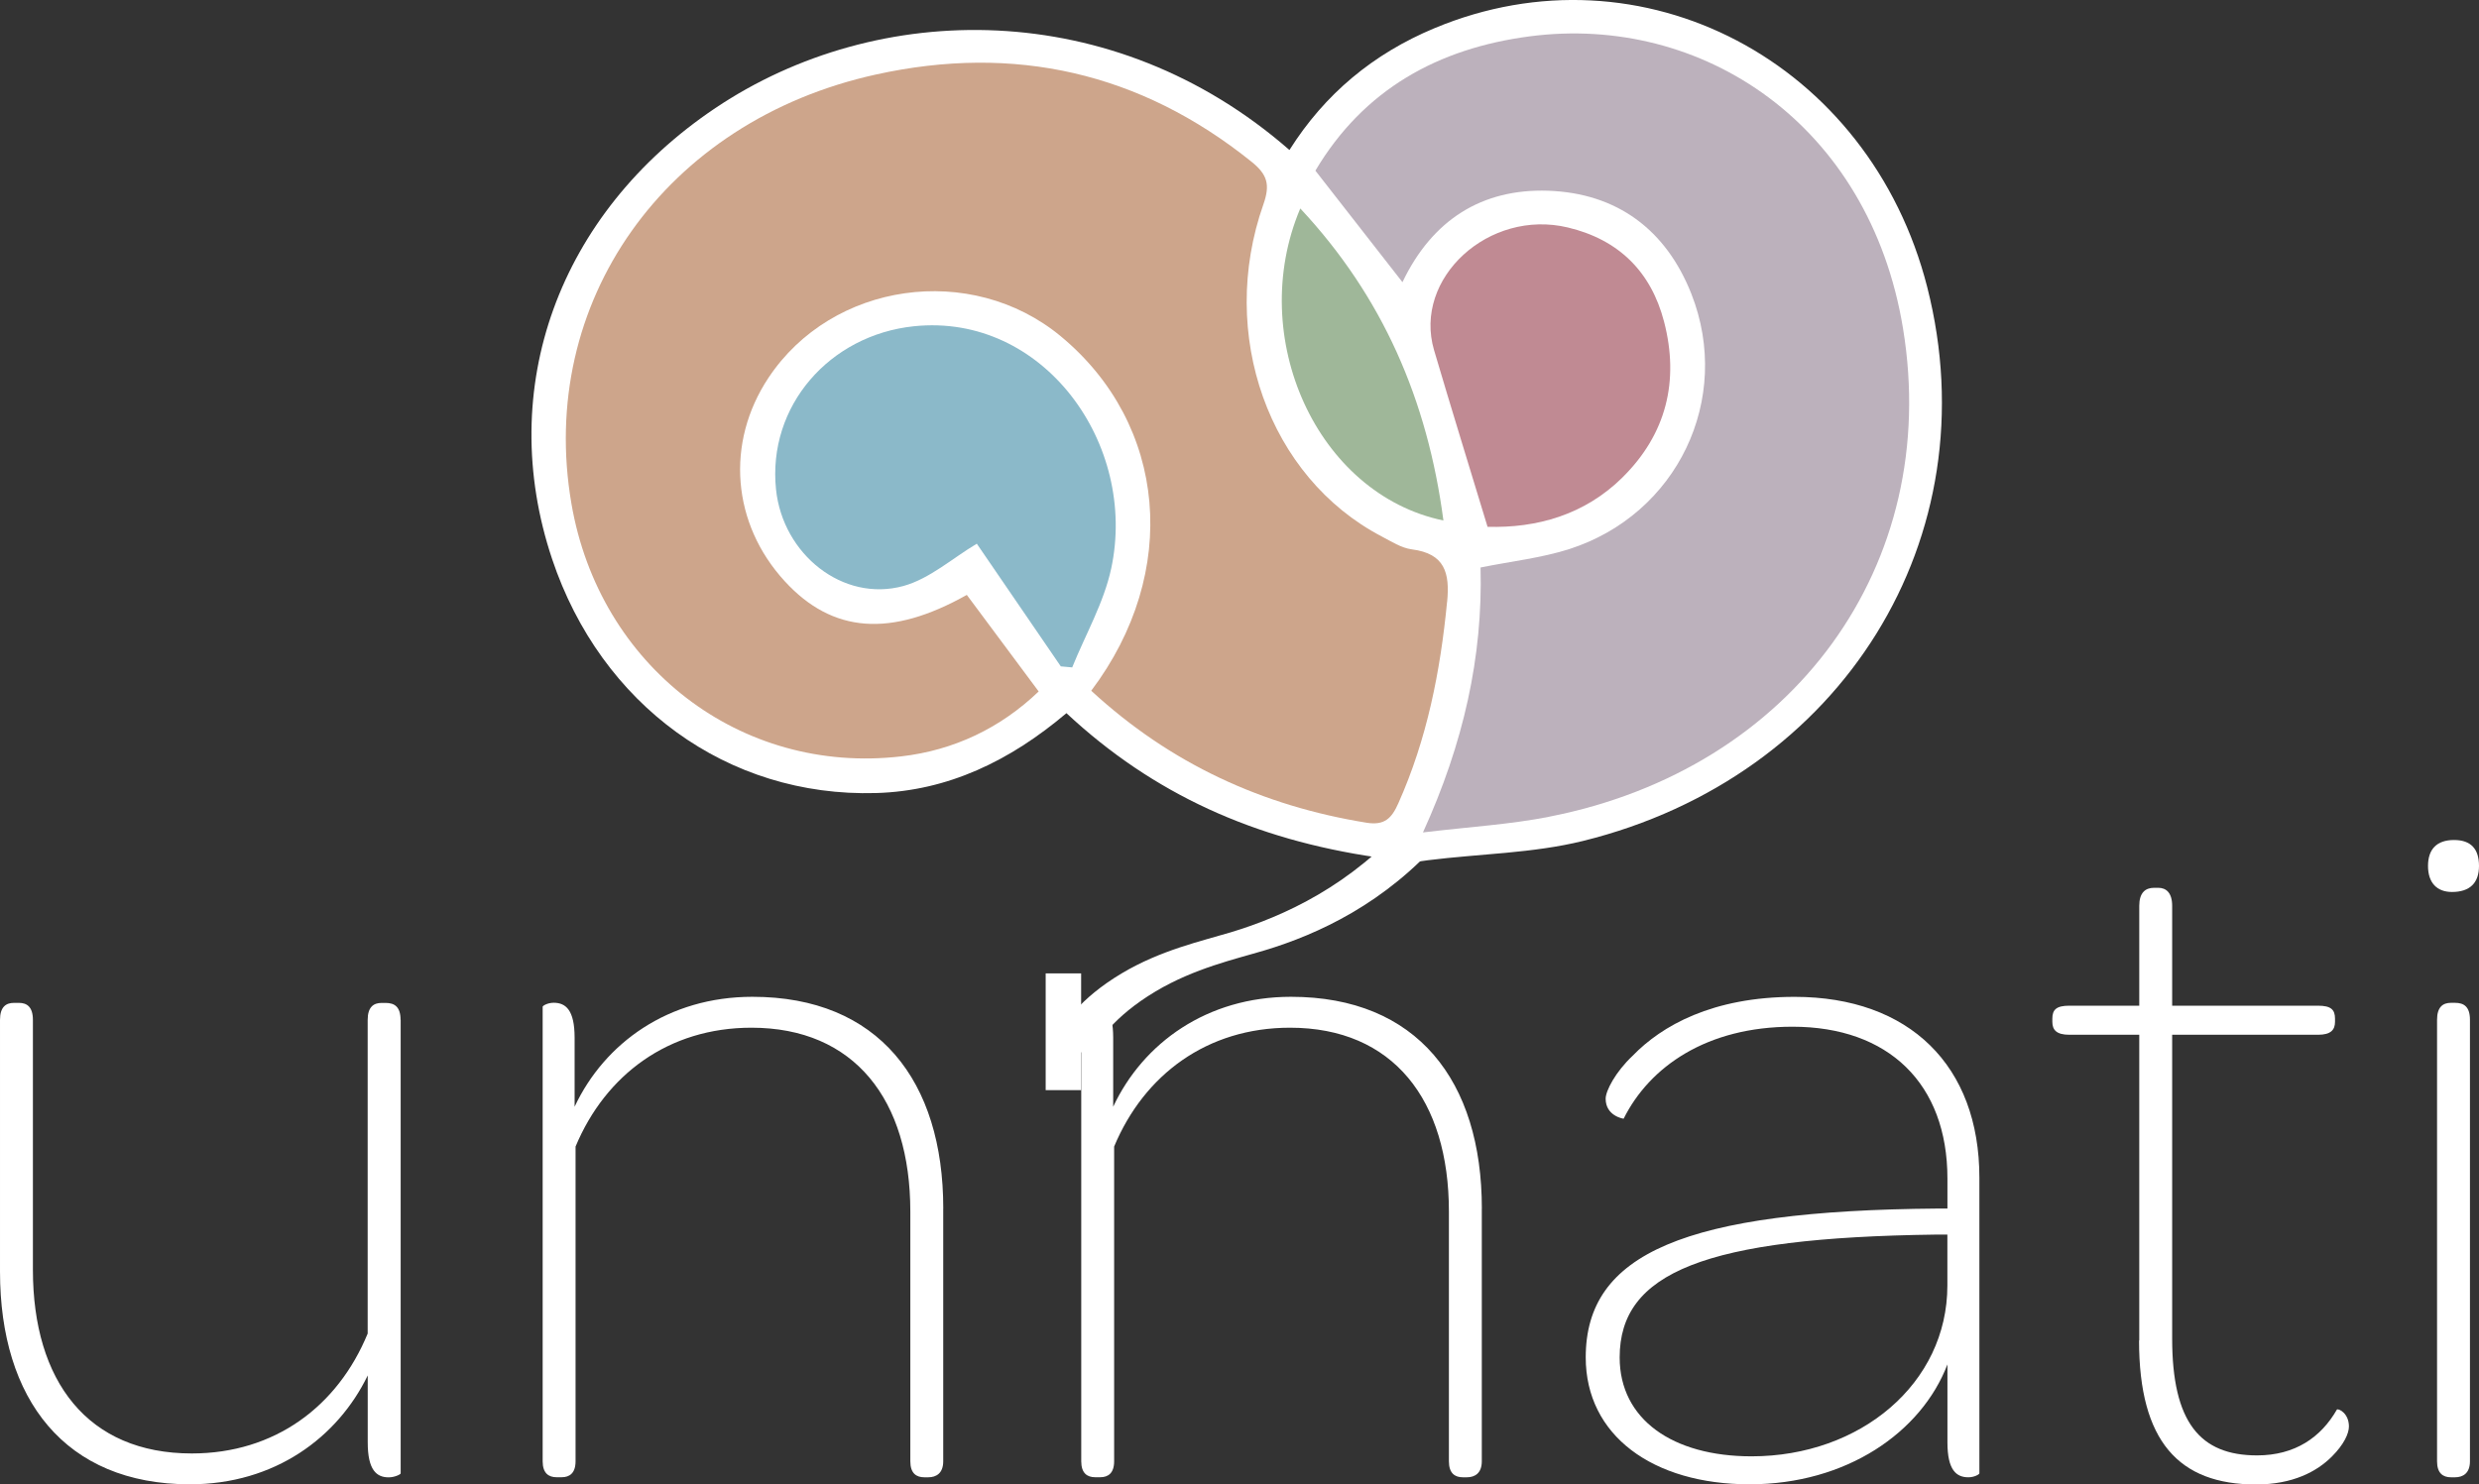 <?xml version="1.0" encoding="UTF-8"?>
<svg id="Layer_2" data-name="Layer 2" xmlns="http://www.w3.org/2000/svg" viewBox="0 0 474 283.91">
  <rect x="0" y="0" width="474" height="283.91" fill="#333333" stroke="none"/>
  <defs>
    <style>
      .cls-1 {
        fill: #cda58b;
      }

      .cls-1, .cls-2, .cls-3, .cls-4, .cls-5, .cls-6 {
        stroke-width: 0px;
      }

      .cls-2 {
        fill: #bcb1bc;
      }

      .cls-3 {
        fill: #c08a93;
      }

      .cls-4 {
        fill: #8bb9c9;
      }

      .cls-5 {
        fill: #9fb799;
      }

      .cls-6 {
        fill: #fff;
      }
    </style>
  </defs>
  <g id="Layer_1-2" data-name="Layer 1">
    <g>
      <path class="cls-6" d="M275.79,160.25c-10.88,12.52-23.77,18.44-34,21.52-5.58,1.68-13.36,3.39-20.84,7.85-8.13,4.85-11.32,9.89-12.61,12.5l-6.48-3.45c1.29-2.61,4.48-7.65,12.61-12.5,7.48-4.46,15.25-6.17,20.84-7.85,10.22-3.08,23.12-9,34-21.52"/>
      <g>
        <path class="cls-6" d="M368.52,55c-10.99-43.26-54.64-66.16-94.26-49.6-11.69,4.88-20.96,12.58-27.71,23.29C212.88-.71,167.85-.18,136.78,20.67c-29.98,20.12-42.14,53.61-31.21,86.26,9.34,27.88,33.52,45.56,61.91,44.75,13.76-.39,25.64-6.16,36.43-15.28,16.64,15.52,35.98,24.18,59.38,27.58,0,0-.02.02-.03.03.64,0,1.23.08,1.77.2.42.05.82.14,1.2.25.2.02.39.03.59.05.06,0,.11,0,.17-.02,1.17-.06,2.33.08,3.5.28.39-.03.78-.06,1.17-.05.47-.08.92-.14,1.34-.19,9.89-1.24,20.07-1.32,29.68-3.69,49.68-12.27,77.96-58.15,65.83-105.87v.02Z"/>
        <path class="cls-3" d="M310.23,91.32c-7.29,7.18-16.4,9.7-25.8,9.44-3.59-11.82-6.98-22.78-10.23-33.79-4.04-13.78,10.51-27.07,25.59-23.46,9.75,2.33,15.91,8.47,18.39,18.02,2.94,11.32.44,21.5-7.96,29.79Z"/>
        <path class="cls-2" d="M296.23,156.21c-7.51,1.48-15.21,1.93-24.15,3,7.77-17.06,11.46-33.62,11.01-50.67,6.02-1.21,11.61-1.82,16.89-3.5,20.73-6.61,31.31-28.72,23.43-48.81-4.85-12.33-14.27-19.3-27.4-19.75-12.63-.42-22.14,5.54-27.85,17.49-5.5-7.04-10.98-14.06-16.65-21.33,9.24-15.55,23.48-23.4,40.99-25.69,32.96-4.31,64.96,16.81,71.37,55.88,7.42,45.18-20.96,84.23-67.64,93.37h0Z"/>
        <path class="cls-5" d="M275.99,99.55c-24.19-5.02-37.77-35.08-27.37-59.68,15.74,16.85,24.32,36.59,27.37,59.68Z"/>
        <path class="cls-1" d="M276.69,115.11c-1.29,13.33-3.84,26.26-9.33,38.55-1.26,2.83-2.61,4.24-6.03,3.7-19.93-3.22-37.5-11.26-52.68-25.25,17.09-22.67,14.51-50.95-5.82-67.79-17.15-14.2-43.75-10.4-55.91,7.96-8.23,12.42-6.98,27.89,3.14,38.9,9.1,9.92,20.24,10.79,34.8,2.6,4.45,5.97,8.91,11.97,13.74,18.47-7.31,7-16.2,11.26-26.32,12.42-30.72,3.56-57.69-17.27-63.02-48.34-6.61-38.41,17.83-73.19,58.23-82.08,26.4-5.82,50.49-.45,71.79,16.67,3.11,2.49,3.59,4.45,2.29,8.16-8.77,24.89,1.06,52.21,22.56,63.49,1.88.98,3.81,2.24,5.82,2.5,6.31.81,7.29,4.49,6.75,10.04h0Z"/>
        <path class="cls-4" d="M212.46,108.77c-1.41,6.53-4.91,12.59-7.45,18.88-.72-.06-1.45-.14-2.18-.2-5.5-8.05-11.01-16.09-16.06-23.46-4.63,2.75-8.99,6.7-14.04,8.09-11.55,3.16-23.06-6.05-24.35-18.47-1.66-15.97,10.25-29.53,26.37-31.21,24.74-2.58,42.85,22.53,37.71,46.38h0Z"/>
      </g>
      <g>
        <path class="cls-6" d="M76.61,195.05v86.75c0,.19-1.15.76-2.29.76-2.29,0-4.01-1.34-4.01-6.69v-12.8c-5.74,11.85-17.77,20.82-34,20.82-23.88,0-36.31-16.25-36.31-40.69v-48.14c0-2.49,1.15-3.25,2.67-3.25h.95c1.52,0,2.67.76,2.67,3.25v47.77c0,21.39,10.51,35.16,30.38,35.16,15.86,0,27.89-8.99,33.63-22.93v-59.99c0-2.49,1.15-3.25,2.67-3.25h.76c1.73,0,2.86.76,2.86,3.25v-.02Z"/>
        <path class="cls-6" d="M180.35,231.15v48.34c0,2.29-1.34,3.06-2.86,3.06h-.76c-1.52,0-2.67-.76-2.67-3.06v-47.77c0-21.39-10.7-35.16-30.38-35.16-15.86,0-27.89,8.99-33.63,22.73v60.19c0,2.29-1.15,3.06-2.67,3.06h-.95c-1.52,0-2.67-.76-2.67-3.06v-86.93c0-.19.95-.76,2.1-.76,2.29,0,4.01,1.34,4.01,6.69v13.19c5.74-12.22,17.96-21.02,34-21.02,24.07,0,36.49,16.05,36.49,40.5Z"/>
        <path class="cls-6" d="M283.33,231.15v48.34c0,2.29-1.34,3.06-2.86,3.06h-.76c-1.52,0-2.67-.76-2.67-3.06v-47.77c0-21.39-10.7-35.16-30.38-35.16-15.86,0-27.89,8.99-33.63,22.73v60.19c0,2.29-1.15,3.06-2.67,3.06h-.95c-1.52,0-2.67-.76-2.67-3.06v-86.93c0-.19.95-.76,2.1-.76,2.29,0,4.01,1.34,4.01,6.69v13.19c5.74-12.22,17.96-21.02,34-21.02,24.07,0,36.49,16.05,36.49,40.5Z"/>
        <path class="cls-6" d="M370.45,231.15h1.91v-5.74c0-18.15-11.27-29.04-29.62-29.04-16.43,0-27.32,7.65-32.29,17.59-.19,0-3.44-.58-3.44-3.82,0-1.52,1.91-5.16,5.16-8.21,5.54-5.74,15.28-11.27,30.96-11.27,21.97,0,35.34,13.19,35.34,34.58v56.55c0,.19-.95.76-2.1.76-2.29,0-4.01-1.34-4.01-6.69v-14.9c-4.98,13-19.3,22.93-37.83,22.93s-31.33-9.36-31.33-24.27c0-19.87,18.92-28.08,67.25-28.47h0ZM372.36,236.13h-2.29c-44.14.58-60.38,7.26-60.38,23.49,0,11.85,10.12,18.92,25.22,18.92,20.82,0,37.44-13.95,37.44-32.67v-9.75Z"/>
        <path class="cls-6" d="M409.04,256.37v-58.46h-13.37c-2.49,0-3.25-.95-3.25-2.49v-.58c0-1.73.76-2.49,3.25-2.49h13.37v-19.11c0-2.49,1.15-3.44,2.86-3.44h.76c1.52,0,2.67.95,2.67,3.44v19.11h27.89c2.49,0,3.25.76,3.25,2.49v.58c0,1.52-.76,2.49-3.25,2.49h-27.89v58.09c0,16.05,5.35,22.36,16.23,22.36,7.26,0,12.22-3.44,15.28-8.78.39-.19,2.29.76,2.29,3.25,0,1.34-.95,3.44-3.25,5.74-2.86,2.86-7.45,5.35-14.52,5.35-14.71,0-22.36-8.21-22.36-27.52l.03-.02Z"/>
        <path class="cls-6" d="M469.23,160.66c3.25,0,4.77,1.73,4.77,4.96s-1.73,4.98-5.16,4.98c-2.86,0-4.59-1.73-4.59-4.98s1.73-4.96,4.96-4.96h.02ZM465.98,195.05c0-2.49,1.15-3.25,2.67-3.25h.76c1.73,0,2.86.76,2.86,3.25v84.44c0,2.29-1.34,3.06-2.86,3.06h-.76c-1.52,0-2.67-.76-2.67-3.06v-84.44Z"/>
      </g>
      <rect class="cls-6" x="199.94" y="186.17" width="6.78" height="22.33"/>
    </g>
  </g>
</svg>